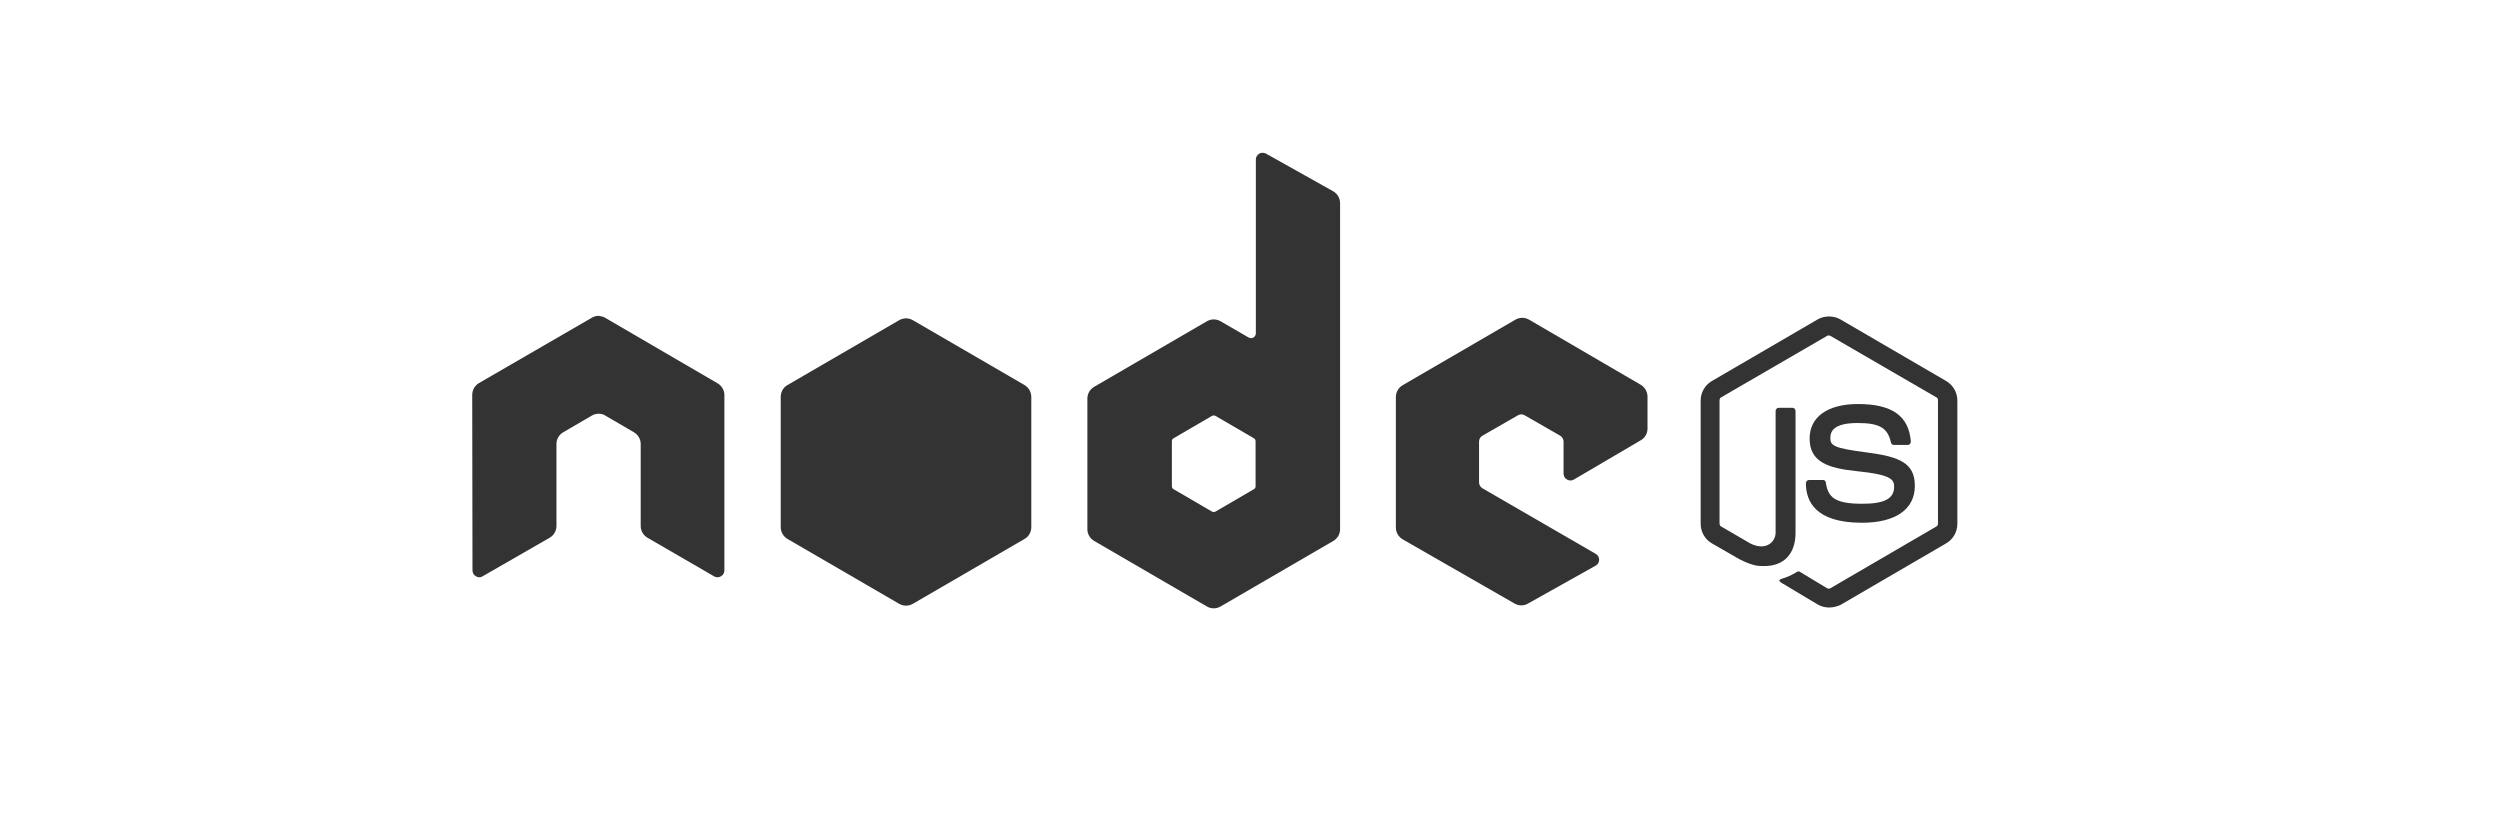 <svg width="180" height="60" viewBox="0 0 180 60" fill="none" xmlns="http://www.w3.org/2000/svg">
<path d="M131.689 43.741C131.402 43.741 131.134 43.664 130.886 43.529L128.341 42.008C127.959 41.796 128.15 41.719 128.265 41.681C128.781 41.508 128.877 41.469 129.413 41.161C129.47 41.123 129.547 41.142 129.604 41.18L131.555 42.355C131.632 42.393 131.728 42.393 131.785 42.355L139.419 37.907C139.495 37.869 139.534 37.792 139.534 37.696V28.821C139.534 28.725 139.495 28.648 139.419 28.609L131.785 24.181C131.708 24.143 131.613 24.143 131.555 24.181L123.922 28.609C123.845 28.648 123.807 28.744 123.807 28.821V37.696C123.807 37.773 123.845 37.869 123.922 37.907L126.007 39.12C127.136 39.698 127.844 39.024 127.844 38.35V29.591C127.844 29.476 127.939 29.36 128.073 29.36H129.049C129.164 29.36 129.279 29.456 129.279 29.591V38.35C129.279 39.871 128.456 40.757 127.021 40.757C126.581 40.757 126.237 40.757 125.261 40.276L123.252 39.12C122.755 38.832 122.448 38.293 122.448 37.715V28.84C122.448 28.263 122.755 27.724 123.252 27.435L130.886 22.988C131.364 22.718 132.015 22.718 132.493 22.988L140.127 27.435C140.624 27.724 140.93 28.263 140.93 28.84V37.715C140.93 38.293 140.624 38.832 140.127 39.12L132.493 43.567C132.263 43.664 131.976 43.741 131.689 43.741Z" fill="black" fill-opacity="0.8"/>
<path d="M134.062 37.638C130.713 37.638 130.025 36.098 130.025 34.789C130.025 34.673 130.12 34.558 130.254 34.558H131.249C131.364 34.558 131.46 34.635 131.46 34.75C131.613 35.77 132.053 36.271 134.081 36.271C135.688 36.271 136.377 35.905 136.377 35.039C136.377 34.538 136.185 34.173 133.679 33.922C131.593 33.711 130.292 33.249 130.292 31.574C130.292 30.014 131.593 29.09 133.775 29.09C136.224 29.09 137.429 29.937 137.582 31.785C137.582 31.843 137.563 31.901 137.525 31.959C137.486 31.997 137.429 32.036 137.371 32.036H136.357C136.262 32.036 136.166 31.959 136.147 31.863C135.917 30.804 135.324 30.457 133.755 30.457C131.995 30.457 131.785 31.073 131.785 31.535C131.785 32.093 132.033 32.267 134.406 32.575C136.759 32.883 137.869 33.326 137.869 34.981C137.869 36.675 136.472 37.638 134.062 37.638Z" fill="black" fill-opacity="0.8"/>
<path fill-rule="evenodd" clip-rule="evenodd" d="M52.157 28.442C52.157 28.095 51.965 27.768 51.659 27.595L43.566 22.878C43.432 22.801 43.279 22.762 43.126 22.743C43.107 22.743 43.05 22.743 43.05 22.743C42.897 22.743 42.743 22.801 42.609 22.878L34.497 27.575C34.191 27.748 34 28.076 34 28.442L34.019 41.07C34.019 41.244 34.115 41.417 34.268 41.494C34.421 41.59 34.612 41.59 34.746 41.494L39.568 38.722C39.874 38.548 40.065 38.221 40.065 37.875V31.965C40.065 31.618 40.256 31.291 40.562 31.117L42.609 29.924C42.763 29.828 42.935 29.789 43.107 29.789C43.279 29.789 43.451 29.828 43.585 29.924L45.632 31.117C45.938 31.291 46.13 31.618 46.13 31.965V37.875C46.13 38.221 46.321 38.548 46.627 38.722L51.41 41.494C51.563 41.59 51.755 41.59 51.908 41.494C52.061 41.417 52.157 41.244 52.157 41.07V28.442Z" fill="black" fill-opacity="0.8"/>
<path fill-rule="evenodd" clip-rule="evenodd" d="M91.148 11.058C90.995 10.981 90.804 10.981 90.67 11.058C90.517 11.154 90.421 11.308 90.421 11.481V23.995C90.421 24.11 90.364 24.226 90.249 24.303C90.134 24.36 90.019 24.36 89.905 24.303L87.876 23.128C87.57 22.955 87.207 22.955 86.901 23.128L78.789 27.845C78.483 28.018 78.291 28.345 78.291 28.692V38.106C78.291 38.452 78.483 38.78 78.789 38.953L86.901 43.669C87.207 43.843 87.57 43.843 87.876 43.669L95.989 38.953C96.295 38.78 96.486 38.452 96.486 38.106V14.639C96.486 14.273 96.295 13.945 95.989 13.772L91.148 11.058ZM90.402 35.006C90.402 35.103 90.364 35.18 90.287 35.218L87.513 36.835C87.436 36.874 87.341 36.874 87.264 36.835L84.49 35.218C84.414 35.18 84.375 35.083 84.375 35.006V31.772C84.375 31.676 84.414 31.599 84.49 31.56L87.264 29.943C87.341 29.905 87.436 29.905 87.513 29.943L90.287 31.56C90.364 31.599 90.402 31.695 90.402 31.772V35.006Z" fill="black" fill-opacity="0.8"/>
<path fill-rule="evenodd" clip-rule="evenodd" d="M118.143 31.695C118.449 31.522 118.621 31.195 118.621 30.848V28.557C118.621 28.211 118.43 27.883 118.143 27.71L110.088 23.013C109.782 22.84 109.419 22.84 109.113 23.013L101.001 27.729C100.695 27.903 100.503 28.23 100.503 28.576V37.99C100.503 38.337 100.695 38.664 101.001 38.837L109.055 43.458C109.361 43.631 109.725 43.631 110.012 43.458L114.891 40.724C115.044 40.647 115.139 40.474 115.139 40.3C115.139 40.127 115.044 39.954 114.891 39.877L106.74 35.16C106.587 35.064 106.492 34.91 106.492 34.737V31.791C106.492 31.618 106.587 31.445 106.74 31.368L109.285 29.905C109.438 29.808 109.629 29.808 109.782 29.905L112.327 31.368C112.48 31.464 112.576 31.618 112.576 31.791V34.102C112.576 34.275 112.671 34.448 112.824 34.525C112.977 34.621 113.169 34.621 113.322 34.525L118.143 31.695Z" fill="black" fill-opacity="0.8"/>
<path d="M65.721 23.051C65.415 22.878 65.051 22.878 64.745 23.051L56.69 27.729C56.384 27.903 56.212 28.23 56.212 28.576V37.952C56.212 38.298 56.403 38.626 56.69 38.799L64.745 43.477C65.051 43.65 65.415 43.65 65.721 43.477L73.775 38.799C74.082 38.626 74.254 38.298 74.254 37.952V28.576C74.254 28.23 74.062 27.903 73.775 27.729L65.721 23.051Z" fill="black" fill-opacity="0.8"/>
</svg>
